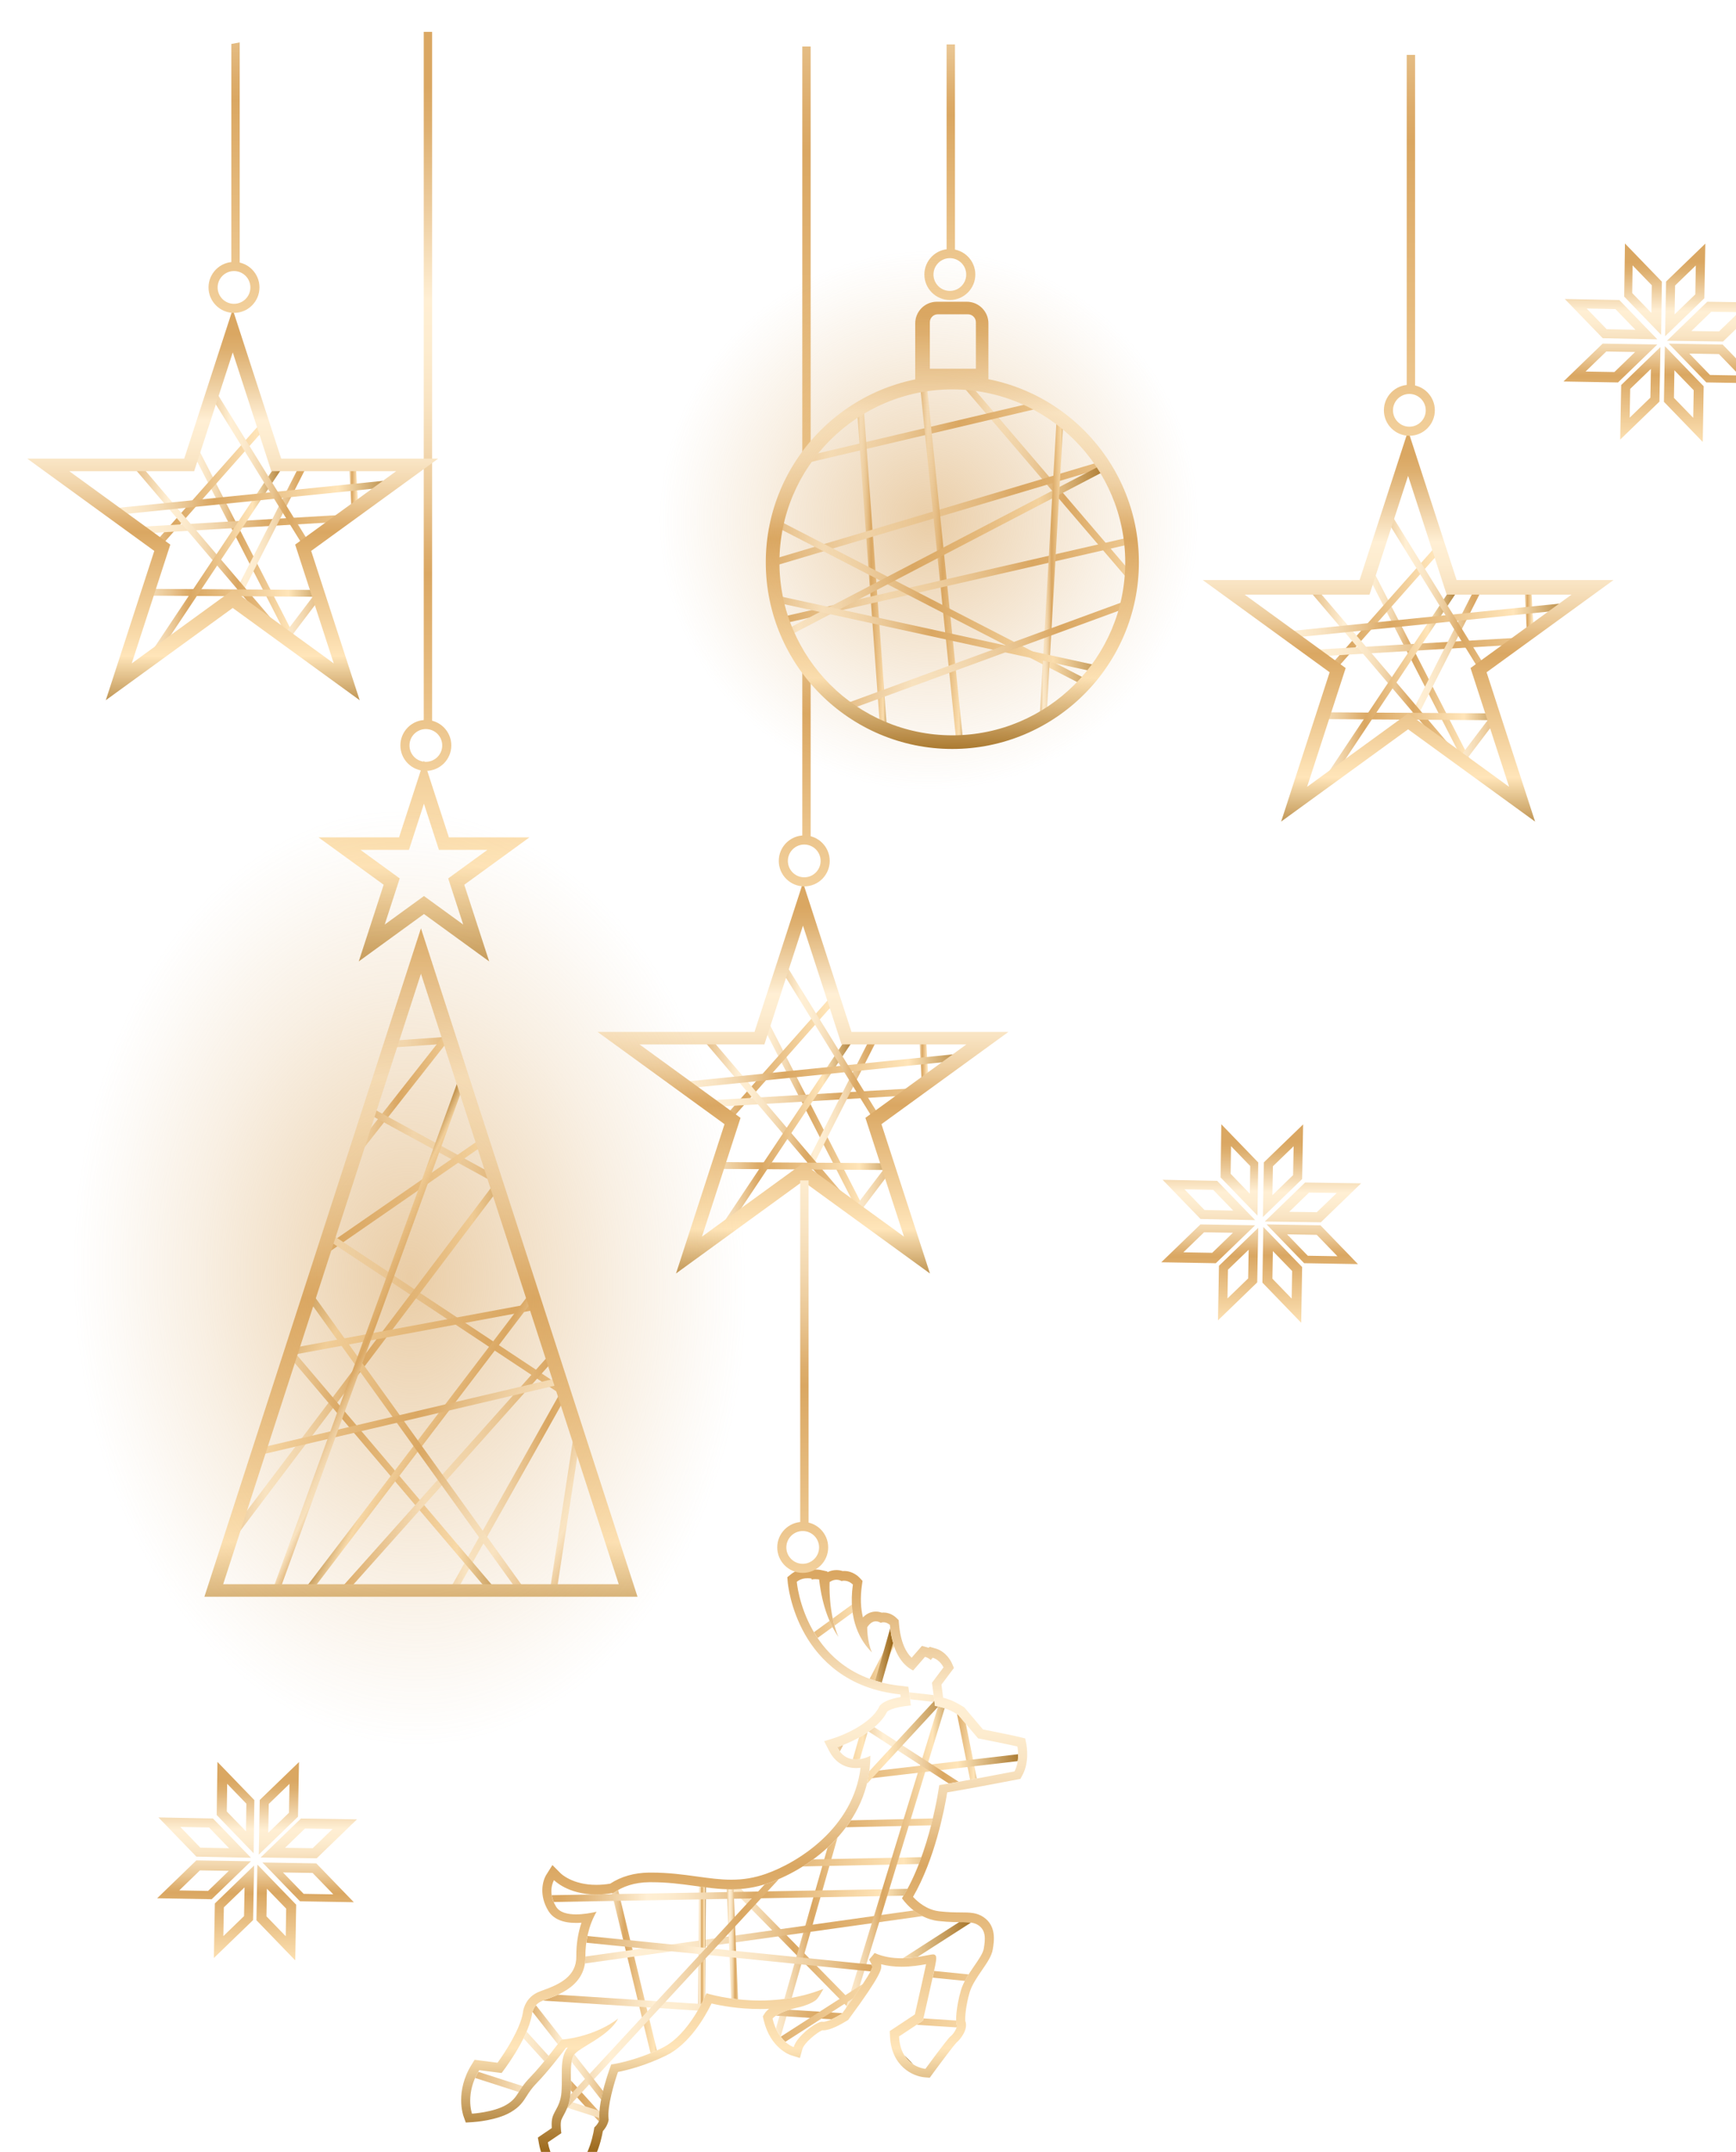 <?xml version="1.0" encoding="UTF-8"?>
<svg xmlns="http://www.w3.org/2000/svg" xmlns:xlink="http://www.w3.org/1999/xlink" viewBox="0 0 830.07 1028.6">
  <defs>
    <style>
      .cls-1, .cls-2, .cls-3, .cls-4, .cls-5, .cls-6, .cls-7, .cls-8, .cls-9, .cls-10, .cls-11, .cls-12, .cls-13, .cls-14, .cls-15, .cls-16, .cls-17, .cls-18, .cls-19, .cls-20, .cls-21, .cls-22, .cls-23, .cls-24, .cls-25, .cls-26, .cls-27, .cls-28, .cls-29, .cls-30, .cls-31, .cls-32, .cls-33, .cls-34, .cls-35, .cls-36, .cls-37, .cls-38, .cls-39, .cls-40, .cls-41, .cls-42, .cls-43, .cls-44, .cls-45, .cls-46, .cls-47, .cls-48, .cls-49, .cls-50, .cls-51, .cls-52, .cls-53, .cls-54, .cls-55, .cls-56, .cls-57, .cls-58, .cls-59, .cls-60, .cls-61, .cls-62, .cls-63, .cls-64, .cls-65, .cls-66, .cls-67, .cls-68, .cls-69, .cls-70, .cls-71, .cls-72, .cls-73, .cls-74, .cls-75, .cls-76, .cls-77, .cls-78, .cls-79, .cls-80, .cls-81, .cls-82, .cls-83, .cls-84 {
        fill: none;
      }

      .cls-2 {
        stroke: url(#Degradado_sin_nombre_3-80);
      }

      .cls-2, .cls-3, .cls-4, .cls-5, .cls-6, .cls-7, .cls-8, .cls-9, .cls-10, .cls-11, .cls-12, .cls-13, .cls-14, .cls-15, .cls-16, .cls-17, .cls-18, .cls-19, .cls-20, .cls-21, .cls-22, .cls-23, .cls-24, .cls-25, .cls-26, .cls-27, .cls-28, .cls-29, .cls-30, .cls-31, .cls-32, .cls-33, .cls-34, .cls-35, .cls-36, .cls-37, .cls-38, .cls-39, .cls-40, .cls-41, .cls-42, .cls-43, .cls-44, .cls-45, .cls-46, .cls-47, .cls-48, .cls-49, .cls-50, .cls-51, .cls-52, .cls-53, .cls-54, .cls-55, .cls-56, .cls-57, .cls-58, .cls-59, .cls-60, .cls-61, .cls-62, .cls-63, .cls-64, .cls-65, .cls-66, .cls-67, .cls-68, .cls-69, .cls-70, .cls-71, .cls-72, .cls-73, .cls-74, .cls-75, .cls-76, .cls-77, .cls-78, .cls-79, .cls-80, .cls-81, .cls-82, .cls-83, .cls-84 {
        stroke-miterlimit: 10;
        stroke-width: 3.26px;
      }

      .cls-3 {
        stroke: url(#Degradado_sin_nombre_3-81);
      }

      .cls-4 {
        stroke: url(#Degradado_sin_nombre_3-89);
      }

      .cls-5 {
        stroke: url(#Degradado_sin_nombre_3-88);
      }

      .cls-6 {
        stroke: url(#Degradado_sin_nombre_3-82);
      }

      .cls-7 {
        stroke: url(#Degradado_sin_nombre_3-52);
      }

      .cls-8 {
        stroke: url(#Degradado_sin_nombre_3-74);
      }

      .cls-9 {
        stroke: url(#Degradado_sin_nombre_3-99);
      }

      .cls-10 {
        stroke: url(#Degradado_sin_nombre_3-50);
      }

      .cls-11 {
        stroke: url(#Degradado_sin_nombre_3-53);
      }

      .cls-12 {
        stroke: url(#Degradado_sin_nombre_3-51);
      }

      .cls-13 {
        stroke: url(#Degradado_sin_nombre_3-98);
      }

      .cls-14 {
        stroke: url(#Degradado_sin_nombre_3-96);
      }

      .cls-15 {
        stroke: url(#Degradado_sin_nombre_3-97);
      }

      .cls-16 {
        stroke: url(#Degradado_sin_nombre_3-73);
      }

      .cls-17 {
        stroke: url(#Degradado_sin_nombre_3-95);
      }

      .cls-18 {
        stroke: url(#Degradado_sin_nombre_3-90);
      }

      .cls-19 {
        stroke: url(#Degradado_sin_nombre_3-93);
      }

      .cls-20 {
        stroke: url(#Degradado_sin_nombre_3-91);
      }

      .cls-21 {
        stroke: url(#Degradado_sin_nombre_3-66);
      }

      .cls-22 {
        stroke: url(#Degradado_sin_nombre_3-83);
      }

      .cls-23 {
        stroke: url(#Degradado_sin_nombre_3-65);
      }

      .cls-24 {
        stroke: url(#Degradado_sin_nombre_3-67);
      }

      .cls-25 {
        stroke: url(#Degradado_sin_nombre_3-69);
      }

      .cls-26 {
        stroke: url(#Degradado_sin_nombre_3-68);
      }

      .cls-27 {
        stroke: url(#Degradado_sin_nombre_3-92);
      }

      .cls-28 {
        stroke: url(#Degradado_sin_nombre_3-94);
      }

      .cls-29 {
        stroke: url(#Degradado_sin_nombre_3-45);
      }

      .cls-30 {
        stroke: url(#Degradado_sin_nombre_3-49);
      }

      .cls-31 {
        stroke: url(#Degradado_sin_nombre_3-46);
      }

      .cls-32 {
        stroke: url(#Degradado_sin_nombre_3-59);
      }

      .cls-33 {
        stroke: url(#Degradado_sin_nombre_3-48);
      }

      .cls-34 {
        stroke: url(#Degradado_sin_nombre_3-47);
      }

      .cls-35 {
        stroke: url(#Degradado_sin_nombre_3-61);
      }

      .cls-36 {
        stroke: url(#Degradado_sin_nombre_3-64);
      }

      .cls-37 {
        stroke: url(#Degradado_sin_nombre_3-63);
      }

      .cls-38 {
        stroke: url(#Degradado_sin_nombre_3-60);
      }

      .cls-39 {
        stroke: url(#Degradado_sin_nombre_3-78);
      }

      .cls-40 {
        stroke: url(#Degradado_sin_nombre_3-77);
      }

      .cls-41 {
        stroke: url(#Degradado_sin_nombre_3-62);
      }

      .cls-42 {
        stroke: url(#Degradado_sin_nombre_3-79);
      }

      .cls-43 {
        stroke: url(#Degradado_sin_nombre_3-54);
      }

      .cls-44 {
        stroke: url(#Degradado_sin_nombre_3-55);
      }

      .cls-45 {
        stroke: url(#Degradado_sin_nombre_3-75);
      }

      .cls-46 {
        stroke: url(#Degradado_sin_nombre_3-76);
      }

      .cls-47 {
        stroke: url(#Degradado_sin_nombre_3-10);
      }

      .cls-48 {
        stroke: url(#Degradado_sin_nombre_3-13);
      }

      .cls-49 {
        stroke: url(#Degradado_sin_nombre_3-12);
      }

      .cls-50 {
        stroke: url(#Degradado_sin_nombre_3-15);
      }

      .cls-51 {
        stroke: url(#Degradado_sin_nombre_3-16);
      }

      .cls-52 {
        stroke: url(#Degradado_sin_nombre_3-14);
      }

      .cls-53 {
        stroke: url(#Degradado_sin_nombre_3-11);
      }

      .cls-85 {
        clip-path: url(#clippath);
      }

      .cls-86 {
        clip-path: url(#clippath-1);
      }

      .cls-87 {
        clip-path: url(#clippath-3);
      }

      .cls-88 {
        clip-path: url(#clippath-2);
      }

      .cls-89 {
        clip-path: url(#clippath-7);
      }

      .cls-90 {
        clip-path: url(#clippath-5);
      }

      .cls-91 {
        filter: url(#drop-shadow-9);
      }

      .cls-92 {
        filter: url(#drop-shadow-5);
      }

      .cls-93 {
        filter: url(#drop-shadow-7);
      }

      .cls-94 {
        filter: url(#drop-shadow-4);
      }

      .cls-95 {
        filter: url(#drop-shadow-6);
      }

      .cls-96 {
        filter: url(#drop-shadow-8);
      }

      .cls-97 {
        filter: url(#drop-shadow-2);
      }

      .cls-98 {
        filter: url(#drop-shadow-3);
      }

      .cls-99 {
        filter: url(#drop-shadow-1);
      }

      .cls-54 {
        stroke: url(#Degradado_sin_nombre_3-121);
      }

      .cls-55 {
        stroke: url(#Degradado_sin_nombre_3-122);
      }

      .cls-56 {
        stroke: url(#Degradado_sin_nombre_3-124);
      }

      .cls-57 {
        stroke: url(#Degradado_sin_nombre_3-123);
      }

      .cls-58 {
        stroke: url(#Degradado_sin_nombre_3-105);
      }

      .cls-59 {
        stroke: url(#Degradado_sin_nombre_3-108);
      }

      .cls-60 {
        stroke: url(#Degradado_sin_nombre_3-107);
      }

      .cls-61 {
        stroke: url(#Degradado_sin_nombre_3-120);
      }

      .cls-62 {
        stroke: url(#Degradado_sin_nombre_3-109);
      }

      .cls-63 {
        stroke: url(#Degradado_sin_nombre_3-100);
      }

      .cls-64 {
        stroke: url(#Degradado_sin_nombre_3-102);
      }

      .cls-65 {
        stroke: url(#Degradado_sin_nombre_3-103);
      }

      .cls-66 {
        stroke: url(#Degradado_sin_nombre_3-101);
      }

      .cls-67 {
        stroke: url(#Degradado_sin_nombre_3-104);
      }

      .cls-68 {
        stroke: url(#Degradado_sin_nombre_3-110);
      }

      .cls-69 {
        stroke: url(#Degradado_sin_nombre_3-115);
      }

      .cls-70 {
        stroke: url(#Degradado_sin_nombre_3-116);
      }

      .cls-71 {
        stroke: url(#Degradado_sin_nombre_3-119);
      }

      .cls-72 {
        stroke: url(#Degradado_sin_nombre_3-114);
      }

      .cls-73 {
        stroke: url(#Degradado_sin_nombre_3-117);
      }

      .cls-74 {
        stroke: url(#Degradado_sin_nombre_3-118);
      }

      .cls-75 {
        stroke: url(#Degradado_sin_nombre_3-106);
      }

      .cls-100 {
        fill: url(#Degradado_sin_nombre_3-128);
      }

      .cls-101 {
        fill: url(#Degradado_sin_nombre_3-113);
      }

      .cls-102 {
        fill: url(#Degradado_sin_nombre_3-112);
      }

      .cls-103 {
        fill: url(#Degradado_sin_nombre_3-111);
      }

      .cls-104 {
        fill: url(#Degradado_sin_nombre_3-127);
      }

      .cls-105 {
        fill: url(#Degradado_sin_nombre_3-125);
      }

      .cls-106 {
        fill: url(#Degradado_sin_nombre_3-126);
      }

      .cls-107 {
        fill: url(#Degradado_sin_nombre_245);
        opacity: .57;
      }

      .cls-107, .cls-108 {
        mix-blend-mode: overlay;
      }

      .cls-109 {
        isolation: isolate;
      }

      .cls-76 {
        stroke: url(#Degradado_sin_nombre_3-2);
      }

      .cls-77 {
        stroke: url(#Degradado_sin_nombre_3-7);
      }

      .cls-78 {
        stroke: url(#Degradado_sin_nombre_3-8);
      }

      .cls-79 {
        stroke: url(#Degradado_sin_nombre_3-9);
      }

      .cls-80 {
        stroke: url(#Degradado_sin_nombre_3-4);
      }

      .cls-81 {
        stroke: url(#Degradado_sin_nombre_3-3);
      }

      .cls-82 {
        stroke: url(#Degradado_sin_nombre_3-6);
      }

      .cls-83 {
        stroke: url(#Degradado_sin_nombre_3-5);
      }

      .cls-110 {
        fill: url(#Degradado_sin_nombre_3-44);
      }

      .cls-111 {
        fill: url(#Degradado_sin_nombre_3-29);
      }

      .cls-112 {
        fill: url(#Degradado_sin_nombre_3-28);
      }

      .cls-113 {
        fill: url(#Degradado_sin_nombre_3-27);
      }

      .cls-114 {
        fill: url(#Degradado_sin_nombre_3-24);
      }

      .cls-115 {
        fill: url(#Degradado_sin_nombre_3-26);
      }

      .cls-116 {
        fill: url(#Degradado_sin_nombre_3-25);
      }

      .cls-117 {
        fill: url(#Degradado_sin_nombre_3-42);
      }

      .cls-118 {
        fill: url(#Degradado_sin_nombre_3-41);
      }

      .cls-119 {
        fill: url(#Degradado_sin_nombre_3-40);
      }

      .cls-120 {
        fill: url(#Degradado_sin_nombre_3-43);
      }

      .cls-121 {
        fill: url(#Degradado_sin_nombre_3-56);
      }

      .cls-122 {
        fill: url(#Degradado_sin_nombre_3-57);
      }

      .cls-123 {
        fill: url(#Degradado_sin_nombre_3-58);
      }

      .cls-124 {
        fill: url(#Degradado_sin_nombre_3-31);
      }

      .cls-125 {
        fill: url(#Degradado_sin_nombre_3-32);
      }

      .cls-126 {
        fill: url(#Degradado_sin_nombre_3-33);
      }

      .cls-127 {
        fill: url(#Degradado_sin_nombre_3-30);
      }

      .cls-128 {
        fill: url(#Degradado_sin_nombre_3-23);
      }

      .cls-129 {
        fill: url(#Degradado_sin_nombre_3-21);
      }

      .cls-130 {
        fill: url(#Degradado_sin_nombre_3-22);
      }

      .cls-131 {
        fill: url(#Degradado_sin_nombre_3-20);
      }

      .cls-132 {
        fill: url(#Degradado_sin_nombre_3-37);
      }

      .cls-133 {
        fill: url(#Degradado_sin_nombre_3-36);
      }

      .cls-134 {
        fill: url(#Degradado_sin_nombre_3-34);
      }

      .cls-135 {
        fill: url(#Degradado_sin_nombre_3-39);
      }

      .cls-136 {
        fill: url(#Degradado_sin_nombre_3-35);
      }

      .cls-137 {
        fill: url(#Degradado_sin_nombre_3-38);
      }

      .cls-138 {
        fill: url(#Degradado_sin_nombre_3-87);
      }

      .cls-139 {
        fill: url(#Degradado_sin_nombre_3-84);
      }

      .cls-140 {
        fill: url(#Degradado_sin_nombre_3-85);
      }

      .cls-141 {
        fill: url(#Degradado_sin_nombre_3-86);
      }

      .cls-142 {
        fill: url(#Degradado_sin_nombre_3-70);
      }

      .cls-143 {
        fill: url(#Degradado_sin_nombre_3-72);
      }

      .cls-144 {
        fill: url(#Degradado_sin_nombre_3-71);
      }

      .cls-145 {
        fill: url(#Degradado_sin_nombre_3-19);
      }

      .cls-146 {
        fill: url(#Degradado_sin_nombre_3-18);
      }

      .cls-147 {
        fill: url(#Degradado_sin_nombre_3-17);
      }

      .cls-108 {
        fill: url(#Degradado_sin_nombre_245-2);
        opacity: .56;
      }

      .cls-84 {
        stroke: url(#Degradado_sin_nombre_3);
      }
    </style>
    <filter id="drop-shadow-1" filterUnits="userSpaceOnUse">
      <feOffset dx="13.05" dy="15.23"/>
      <feGaussianBlur result="blur" stdDeviation="8.7"/>
      <feFlood flood-color="#000" flood-opacity=".5"/>
      <feComposite in2="blur" operator="in"/>
      <feComposite in="SourceGraphic"/>
    </filter>
    <linearGradient id="Degradado_sin_nombre_3" data-name="Degradado sin nombre 3" x1="86.92" y1="590.84" x2="289.53" y2="590.84" gradientUnits="userSpaceOnUse">
      <stop offset=".02" stop-color="#daa762"/>
      <stop offset=".06" stop-color="#deb070"/>
      <stop offset=".13" stop-color="#ebc998"/>
      <stop offset=".23" stop-color="#ffefd4"/>
      <stop offset=".28" stop-color="#fdeccf"/>
      <stop offset=".33" stop-color="#f9e4c3"/>
      <stop offset=".38" stop-color="#f2d7ae"/>
      <stop offset=".43" stop-color="#e9c591"/>
      <stop offset=".48" stop-color="#ddad6c"/>
      <stop offset=".5" stop-color="#daa762"/>
      <stop offset=".8" stop-color="#ffe5b9"/>
      <stop offset="1" stop-color="#8b5300"/>
    </linearGradient>
    <clipPath id="clippath">
      <polygon class="cls-84" points="89.16 745.5 188.23 439.84 287.29 745.5 89.16 745.5"/>
    </clipPath>
    <linearGradient id="Degradado_sin_nombre_3-2" data-name="Degradado sin nombre 3" x1="123.21" y1="481.28" x2="297.7" y2="481.28" xlink:href="#Degradado_sin_nombre_3"/>
    <linearGradient id="Degradado_sin_nombre_3-3" data-name="Degradado sin nombre 3" x1="123.82" y1="509.73" x2="231.3" y2="509.73" xlink:href="#Degradado_sin_nombre_3"/>
    <linearGradient id="Degradado_sin_nombre_3-4" data-name="Degradado sin nombre 3" x1="143.88" y1="553.29" x2="321.48" y2="553.29" xlink:href="#Degradado_sin_nombre_3"/>
    <linearGradient id="Degradado_sin_nombre_3-5" data-name="Degradado sin nombre 3" x1="42.38" y1="577.3" x2="257.61" y2="577.3" xlink:href="#Degradado_sin_nombre_3"/>
    <linearGradient id="Degradado_sin_nombre_3-6" data-name="Degradado sin nombre 3" x1="90.41" y1="626.2" x2="350.05" y2="626.2" xlink:href="#Degradado_sin_nombre_3"/>
    <linearGradient id="Degradado_sin_nombre_3-7" data-name="Degradado sin nombre 3" x1="74.01" y1="635.98" x2="247.32" y2="635.98" xlink:href="#Degradado_sin_nombre_3"/>
    <linearGradient id="Degradado_sin_nombre_3-8" data-name="Degradado sin nombre 3" x1="175.69" y1="663.99" x2="322.57" y2="663.99" xlink:href="#Degradado_sin_nombre_3"/>
    <linearGradient id="Degradado_sin_nombre_3-9" data-name="Degradado sin nombre 3" x1="59.84" y1="660.87" x2="241.93" y2="660.87" xlink:href="#Degradado_sin_nombre_3"/>
    <linearGradient id="Degradado_sin_nombre_3-10" data-name="Degradado sin nombre 3" x1="138.55" y1="633.31" x2="363.26" y2="633.31" xlink:href="#Degradado_sin_nombre_3"/>
    <linearGradient id="Degradado_sin_nombre_3-11" data-name="Degradado sin nombre 3" x1="341.74" y1="665.19" x2="123.62" y2="556.98" xlink:href="#Degradado_sin_nombre_3"/>
    <linearGradient id="Degradado_sin_nombre_3-12" data-name="Degradado sin nombre 3" x1="264.76" y1="636.32" x2="195.27" y2="601.85" xlink:href="#Degradado_sin_nombre_3"/>
    <linearGradient id="Degradado_sin_nombre_3-13" data-name="Degradado sin nombre 3" x1="309.5" y1="656.44" x2="226.99" y2="615.51" xlink:href="#Degradado_sin_nombre_3"/>
    <linearGradient id="Degradado_sin_nombre_3-14" data-name="Degradado sin nombre 3" x1="277.28" y1="721.5" x2="97.4" y2="632.26" xlink:href="#Degradado_sin_nombre_3"/>
    <linearGradient id="Degradado_sin_nombre_3-15" data-name="Degradado sin nombre 3" x1="281.3" y1="707.93" x2="91.59" y2="613.82" xlink:href="#Degradado_sin_nombre_3"/>
    <linearGradient id="Degradado_sin_nombre_3-16" data-name="Degradado sin nombre 3" x1="178.25" y1="636.26" x2="144.85" y2="619.69" xlink:href="#Degradado_sin_nombre_3"/>
    <linearGradient id="Degradado_sin_nombre_3-17" data-name="Degradado sin nombre 3" x1="188.23" y1="409.71" x2="188.23" y2="800.07" xlink:href="#Degradado_sin_nombre_3"/>
    <linearGradient id="Degradado_sin_nombre_3-18" data-name="Degradado sin nombre 3" x1="189.68" y1="40.49" x2="189.68" y2="488.65" xlink:href="#Degradado_sin_nombre_3"/>
    <linearGradient id="Degradado_sin_nombre_3-19" data-name="Degradado sin nombre 3" x1="190.57" y1="40.29" x2="190.57" y2="488.45" xlink:href="#Degradado_sin_nombre_3"/>
    <linearGradient id="Degradado_sin_nombre_3-20" data-name="Degradado sin nombre 3" x1="191.57" y1="16.47" x2="191.57" y2="501.23" xlink:href="#Degradado_sin_nombre_3"/>
    <filter id="drop-shadow-2" filterUnits="userSpaceOnUse">
      <feOffset dx="13.05" dy="15.23"/>
      <feGaussianBlur result="blur-2" stdDeviation="8.7"/>
      <feFlood flood-color="#000" flood-opacity=".5"/>
      <feComposite in2="blur-2" operator="in"/>
      <feComposite in="SourceGraphic"/>
    </filter>
    <linearGradient id="Degradado_sin_nombre_3-21" data-name="Degradado sin nombre 3" x1="120.29" y1="833.34" x2="120.29" y2="946.47" xlink:href="#Degradado_sin_nombre_3"/>
    <linearGradient id="Degradado_sin_nombre_3-22" data-name="Degradado sin nombre 3" x1="134.61" y1="832.08" x2="134.61" y2="948.24" xlink:href="#Degradado_sin_nombre_3"/>
    <linearGradient id="Degradado_sin_nombre_3-23" data-name="Degradado sin nombre 3" x1="134.28" y1="833.79" x2="134.28" y2="945.77" xlink:href="#Degradado_sin_nombre_3"/>
    <linearGradient id="Degradado_sin_nombre_3-24" data-name="Degradado sin nombre 3" x1="119.07" y1="831.83" x2="119.07" y2="947.57" xlink:href="#Degradado_sin_nombre_3"/>
    <linearGradient id="Degradado_sin_nombre_3-25" data-name="Degradado sin nombre 3" x1="98.82" y1="833.34" x2="98.82" y2="946.47" xlink:href="#Degradado_sin_nombre_3"/>
    <linearGradient id="Degradado_sin_nombre_3-26" data-name="Degradado sin nombre 3" x1="84.51" y1="832.87" x2="84.51" y2="946.01" xlink:href="#Degradado_sin_nombre_3"/>
    <linearGradient id="Degradado_sin_nombre_3-27" data-name="Degradado sin nombre 3" x1="84.84" y1="833.34" x2="84.84" y2="946.47" xlink:href="#Degradado_sin_nombre_3"/>
    <linearGradient id="Degradado_sin_nombre_3-28" data-name="Degradado sin nombre 3" x1="99.57" y1="833.75" x2="99.57" y2="943.88" xlink:href="#Degradado_sin_nombre_3"/>
    <filter id="drop-shadow-3" filterUnits="userSpaceOnUse">
      <feOffset dx="13.05" dy="15.23"/>
      <feGaussianBlur result="blur-3" stdDeviation="8.7"/>
      <feFlood flood-color="#000" flood-opacity=".5"/>
      <feComposite in2="blur-3" operator="in"/>
      <feComposite in="SourceGraphic"/>
    </filter>
    <linearGradient id="Degradado_sin_nombre_3-29" data-name="Degradado sin nombre 3" x1="600.42" y1="528.55" x2="600.42" y2="641.69" xlink:href="#Degradado_sin_nombre_3"/>
    <linearGradient id="Degradado_sin_nombre_3-30" data-name="Degradado sin nombre 3" x1="614.73" y1="528.08" x2="614.73" y2="644.24" xlink:href="#Degradado_sin_nombre_3"/>
    <linearGradient id="Degradado_sin_nombre_3-31" data-name="Degradado sin nombre 3" x1="614.41" y1="528.79" x2="614.41" y2="640.77" xlink:href="#Degradado_sin_nombre_3"/>
    <linearGradient id="Degradado_sin_nombre_3-32" data-name="Degradado sin nombre 3" x1="600.07" y1="527.04" x2="600.07" y2="642.78" xlink:href="#Degradado_sin_nombre_3"/>
    <linearGradient id="Degradado_sin_nombre_3-33" data-name="Degradado sin nombre 3" x1="578.95" y1="528.55" x2="578.95" y2="641.69" xlink:href="#Degradado_sin_nombre_3"/>
    <linearGradient id="Degradado_sin_nombre_3-34" data-name="Degradado sin nombre 3" x1="564.64" y1="528.87" x2="564.64" y2="642" xlink:href="#Degradado_sin_nombre_3"/>
    <linearGradient id="Degradado_sin_nombre_3-35" data-name="Degradado sin nombre 3" x1="564.97" y1="528.55" x2="564.97" y2="641.69" xlink:href="#Degradado_sin_nombre_3"/>
    <linearGradient id="Degradado_sin_nombre_3-36" data-name="Degradado sin nombre 3" x1="579.57" y1="528.96" x2="579.57" y2="639.1" xlink:href="#Degradado_sin_nombre_3"/>
    <filter id="drop-shadow-4" filterUnits="userSpaceOnUse">
      <feOffset dx="13.05" dy="15.23"/>
      <feGaussianBlur result="blur-4" stdDeviation="8.7"/>
      <feFlood flood-color="#000" flood-opacity=".5"/>
      <feComposite in2="blur-4" operator="in"/>
      <feComposite in="SourceGraphic"/>
    </filter>
    <linearGradient id="Degradado_sin_nombre_3-37" data-name="Degradado sin nombre 3" x1="792.73" y1="107.56" x2="792.73" y2="220.69" xlink:href="#Degradado_sin_nombre_3"/>
    <linearGradient id="Degradado_sin_nombre_3-38" data-name="Degradado sin nombre 3" x1="807.05" y1="107.08" x2="807.05" y2="223.24" xlink:href="#Degradado_sin_nombre_3"/>
    <linearGradient id="Degradado_sin_nombre_3-39" data-name="Degradado sin nombre 3" x1="806.72" y1="107.79" x2="806.72" y2="219.77" xlink:href="#Degradado_sin_nombre_3"/>
    <linearGradient id="Degradado_sin_nombre_3-40" data-name="Degradado sin nombre 3" x1="792.07" y1="106.05" x2="792.07" y2="221.78" xlink:href="#Degradado_sin_nombre_3"/>
    <linearGradient id="Degradado_sin_nombre_3-41" data-name="Degradado sin nombre 3" x1="771.26" y1="107.56" x2="771.26" y2="220.69" xlink:href="#Degradado_sin_nombre_3"/>
    <linearGradient id="Degradado_sin_nombre_3-42" data-name="Degradado sin nombre 3" x1="756.95" y1="107.87" x2="756.95" y2="221.01" xlink:href="#Degradado_sin_nombre_3"/>
    <linearGradient id="Degradado_sin_nombre_3-43" data-name="Degradado sin nombre 3" x1="757.28" y1="107.56" x2="757.28" y2="220.69" xlink:href="#Degradado_sin_nombre_3"/>
    <linearGradient id="Degradado_sin_nombre_3-44" data-name="Degradado sin nombre 3" x1="772.57" y1="107.96" x2="772.57" y2="218.1" xlink:href="#Degradado_sin_nombre_3"/>
    <filter id="drop-shadow-5" filterUnits="userSpaceOnUse">
      <feOffset dx="13.05" dy="15.23"/>
      <feGaussianBlur result="blur-5" stdDeviation="8.7"/>
      <feFlood flood-color="#000" flood-opacity=".5"/>
      <feComposite in2="blur-5" operator="in"/>
      <feComposite in="SourceGraphic"/>
    </filter>
    <clipPath id="clippath-1">
      <polygon class="cls-1" points="98.22 142.93 119.04 207 186.4 207 131.9 246.59 152.72 310.66 98.22 271.07 43.72 310.66 64.54 246.59 10.04 207 77.41 207 98.22 142.93"/>
    </clipPath>
    <linearGradient id="Degradado_sin_nombre_3-45" data-name="Degradado sin nombre 3" x1="59" y1="239.5" x2="142.12" y2="239.5" xlink:href="#Degradado_sin_nombre_3"/>
    <linearGradient id="Degradado_sin_nombre_3-46" data-name="Degradado sin nombre 3" x1="3.09" y1="236.49" x2="136.88" y2="236.49" xlink:href="#Degradado_sin_nombre_3"/>
    <linearGradient id="Degradado_sin_nombre_3-47" data-name="Degradado sin nombre 3" x1="-1.8" y1="234.48" x2="236.01" y2="234.48" xlink:href="#Degradado_sin_nombre_3"/>
    <linearGradient id="Degradado_sin_nombre_3-48" data-name="Degradado sin nombre 3" x1="81.06" y1="210.92" x2="179.22" y2="210.92" xlink:href="#Degradado_sin_nombre_3"/>
    <linearGradient id="Degradado_sin_nombre_3-49" data-name="Degradado sin nombre 3" x1="39.16" y1="264.06" x2="161.96" y2="264.06" xlink:href="#Degradado_sin_nombre_3"/>
    <linearGradient id="Degradado_sin_nombre_3-50" data-name="Degradado sin nombre 3" x1="2.56" y1="268" x2="155.58" y2="268" xlink:href="#Degradado_sin_nombre_3"/>
    <linearGradient id="Degradado_sin_nombre_3-51" data-name="Degradado sin nombre 3" x1="27.01" y1="272.08" x2="127.99" y2="272.08" xlink:href="#Degradado_sin_nombre_3"/>
    <linearGradient id="Degradado_sin_nombre_3-52" data-name="Degradado sin nombre 3" x1="151.07" y1="201.4" x2="159.34" y2="201.4" xlink:href="#Degradado_sin_nombre_3"/>
    <linearGradient id="Degradado_sin_nombre_3-53" data-name="Degradado sin nombre 3" x1="-8.89" y1="224.46" x2="187.96" y2="224.46" xlink:href="#Degradado_sin_nombre_3"/>
    <linearGradient id="Degradado_sin_nombre_3-54" data-name="Degradado sin nombre 3" x1="74.11" y1="229.97" x2="174.14" y2="229.97" xlink:href="#Degradado_sin_nombre_3"/>
    <linearGradient id="Degradado_sin_nombre_3-55" data-name="Degradado sin nombre 3" x1="94.25" y1="262.56" x2="194.11" y2="262.56" xlink:href="#Degradado_sin_nombre_3"/>
    <linearGradient id="Degradado_sin_nombre_3-56" data-name="Degradado sin nombre 3" x1="98.22" y1="140.51" x2="98.22" y2="337.76" xlink:href="#Degradado_sin_nombre_3"/>
    <linearGradient id="Degradado_sin_nombre_3-57" data-name="Degradado sin nombre 3" x1="98.84" y1="-178.63" x2="98.84" y2="269.53" xlink:href="#Degradado_sin_nombre_3"/>
    <linearGradient id="Degradado_sin_nombre_3-58" data-name="Degradado sin nombre 3" x1="99.57" y1="-233.9" x2="99.57" y2="299.21" xlink:href="#Degradado_sin_nombre_3"/>
    <filter id="drop-shadow-6" filterUnits="userSpaceOnUse">
      <feOffset dx="13.05" dy="15.23"/>
      <feGaussianBlur result="blur-6" stdDeviation="8.7"/>
      <feFlood flood-color="#000" flood-opacity=".5"/>
      <feComposite in2="blur-6" operator="in"/>
      <feComposite in="SourceGraphic"/>
    </filter>
    <clipPath id="clippath-2">
      <polygon class="cls-1" points="660.23 201.93 681.04 266 748.4 266 693.91 305.59 714.72 369.66 660.23 330.07 605.73 369.66 626.54 305.59 572.05 266 639.41 266 660.23 201.93"/>
    </clipPath>
    <linearGradient id="Degradado_sin_nombre_3-59" data-name="Degradado sin nombre 3" x1="621.01" y1="298.23" x2="704.12" y2="298.23" xlink:href="#Degradado_sin_nombre_3"/>
    <linearGradient id="Degradado_sin_nombre_3-60" data-name="Degradado sin nombre 3" x1="565.09" y1="295.23" x2="698.88" y2="295.23" xlink:href="#Degradado_sin_nombre_3"/>
    <linearGradient id="Degradado_sin_nombre_3-61" data-name="Degradado sin nombre 3" x1="560.2" y1="293.22" x2="798.02" y2="293.22" xlink:href="#Degradado_sin_nombre_3"/>
    <linearGradient id="Degradado_sin_nombre_3-62" data-name="Degradado sin nombre 3" x1="643.06" y1="269.66" x2="741.22" y2="269.66" xlink:href="#Degradado_sin_nombre_3"/>
    <linearGradient id="Degradado_sin_nombre_3-63" data-name="Degradado sin nombre 3" x1="601.16" y1="322.8" x2="723.97" y2="322.8" xlink:href="#Degradado_sin_nombre_3"/>
    <linearGradient id="Degradado_sin_nombre_3-64" data-name="Degradado sin nombre 3" x1="564.56" y1="327" x2="717.58" y2="327" xlink:href="#Degradado_sin_nombre_3"/>
    <linearGradient id="Degradado_sin_nombre_3-65" data-name="Degradado sin nombre 3" x1="589.02" y1="330.82" x2="689.99" y2="330.82" xlink:href="#Degradado_sin_nombre_3"/>
    <linearGradient id="Degradado_sin_nombre_3-66" data-name="Degradado sin nombre 3" x1="713.07" y1="260.13" x2="721.35" y2="260.13" xlink:href="#Degradado_sin_nombre_3"/>
    <linearGradient id="Degradado_sin_nombre_3-67" data-name="Degradado sin nombre 3" x1="553.11" y1="283.19" x2="749.96" y2="283.19" xlink:href="#Degradado_sin_nombre_3"/>
    <linearGradient id="Degradado_sin_nombre_3-68" data-name="Degradado sin nombre 3" x1="636.11" y1="288.71" x2="736.14" y2="288.71" xlink:href="#Degradado_sin_nombre_3"/>
    <linearGradient id="Degradado_sin_nombre_3-69" data-name="Degradado sin nombre 3" x1="656.25" y1="321.3" x2="756.11" y2="321.3" xlink:href="#Degradado_sin_nombre_3"/>
    <linearGradient id="Degradado_sin_nombre_3-70" data-name="Degradado sin nombre 3" x1="660.23" y1="198.51" x2="660.23" y2="395.76" xlink:href="#Degradado_sin_nombre_3"/>
    <linearGradient id="Degradado_sin_nombre_3-71" data-name="Degradado sin nombre 3" x1="660.84" y1="-119.89" x2="660.84" y2="328.27" xlink:href="#Degradado_sin_nombre_3"/>
    <linearGradient id="Degradado_sin_nombre_3-72" data-name="Degradado sin nombre 3" x1="661.57" y1="-346.45" x2="661.57" y2="451.06" xlink:href="#Degradado_sin_nombre_3"/>
    <filter id="drop-shadow-7" filterUnits="userSpaceOnUse">
      <feOffset dx="13.05" dy="15.23"/>
      <feGaussianBlur result="blur-7" stdDeviation="8.7"/>
      <feFlood flood-color="#000" flood-opacity=".5"/>
      <feComposite in2="blur-7" operator="in"/>
      <feComposite in="SourceGraphic"/>
    </filter>
    <clipPath id="clippath-3">
      <polygon class="cls-1" points="370.88 416.93 391.7 481 459.06 481 404.57 520.59 425.38 584.66 370.88 545.07 316.39 584.66 337.2 520.59 282.71 481 350.07 481 370.88 416.93"/>
    </clipPath>
    <linearGradient id="Degradado_sin_nombre_3-73" data-name="Degradado sin nombre 3" x1="331.67" y1="513.61" x2="414.78" y2="513.61" xlink:href="#Degradado_sin_nombre_3"/>
    <linearGradient id="Degradado_sin_nombre_3-74" data-name="Degradado sin nombre 3" x1="275.75" y1="510.6" x2="409.54" y2="510.6" xlink:href="#Degradado_sin_nombre_3"/>
    <linearGradient id="Degradado_sin_nombre_3-75" data-name="Degradado sin nombre 3" x1="270.86" y1="508.6" x2="508.68" y2="508.6" xlink:href="#Degradado_sin_nombre_3"/>
    <linearGradient id="Degradado_sin_nombre_3-76" data-name="Degradado sin nombre 3" x1="353.72" y1="485.03" x2="451.88" y2="485.03" xlink:href="#Degradado_sin_nombre_3"/>
    <linearGradient id="Degradado_sin_nombre_3-77" data-name="Degradado sin nombre 3" x1="311.82" y1="538.17" x2="434.63" y2="538.17" xlink:href="#Degradado_sin_nombre_3"/>
    <linearGradient id="Degradado_sin_nombre_3-78" data-name="Degradado sin nombre 3" x1="274.56" y1="542" x2="428.58" y2="542" xlink:href="#Degradado_sin_nombre_3"/>
    <linearGradient id="Degradado_sin_nombre_3-79" data-name="Degradado sin nombre 3" x1="299.68" y1="546.19" x2="400.65" y2="546.19" xlink:href="#Degradado_sin_nombre_3"/>
    <linearGradient id="Degradado_sin_nombre_3-80" data-name="Degradado sin nombre 3" x1="423.73" y1="475.51" x2="432" y2="475.51" xlink:href="#Degradado_sin_nombre_3"/>
    <linearGradient id="Degradado_sin_nombre_3-81" data-name="Degradado sin nombre 3" x1="263.77" y1="498.57" x2="460.62" y2="498.57" xlink:href="#Degradado_sin_nombre_3"/>
    <linearGradient id="Degradado_sin_nombre_3-82" data-name="Degradado sin nombre 3" x1="346.77" y1="504.08" x2="446.8" y2="504.08" xlink:href="#Degradado_sin_nombre_3"/>
    <linearGradient id="Degradado_sin_nombre_3-83" data-name="Degradado sin nombre 3" x1="366.91" y1="536.67" x2="466.77" y2="536.67" xlink:href="#Degradado_sin_nombre_3"/>
    <linearGradient id="Degradado_sin_nombre_3-84" data-name="Degradado sin nombre 3" x1="370.89" y1="414.51" x2="370.89" y2="611.76" xlink:href="#Degradado_sin_nombre_3"/>
    <linearGradient id="Degradado_sin_nombre_3-85" data-name="Degradado sin nombre 3" x1="371.5" y1="95.48" x2="371.5" y2="543.65" xlink:href="#Degradado_sin_nombre_3"/>
    <linearGradient id="Degradado_sin_nombre_3-86" data-name="Degradado sin nombre 3" x1="372.57" y1="124.04" x2="372.57" y2="527.78" xlink:href="#Degradado_sin_nombre_3"/>
    <linearGradient id="Degradado_sin_nombre_3-87" data-name="Degradado sin nombre 3" x1="372.57" y1="-428.64" x2="372.57" y2="543.32" xlink:href="#Degradado_sin_nombre_3"/>
    <filter id="drop-shadow-8" filterUnits="userSpaceOnUse">
      <feOffset dx="13.05" dy="15.23"/>
      <feGaussianBlur result="blur-8" stdDeviation="8.7"/>
      <feFlood flood-color="#000" flood-opacity=".5"/>
      <feComposite in2="blur-8" operator="in"/>
      <feComposite in="SourceGraphic"/>
    </filter>
    <clipPath id="clippath-5">
      <path class="cls-1" d="M472.04,831.43c2.75-5.06,1.4-11.89,1.4-11.89-3.14-.79-18.81-3.89-18.81-3.89l-9.42-11.15c-1.49-.87-4.79-3.33-11.18-4.37l-1.45-11.06,5.51-7.34s-1.58-3.61-5.17-4.61l-.92,1.06c-.74-.62-1.64-1.19-2.74-1.5l-5.67,6.52c-3.83-1.85-9.92-7.08-11.13-21.78,0,0-2-1.95-4.4-.99-1.26-.79-3.96-1.76-6.44,2.13,0,0-.13,6.63,2.27,12.05-5.35-5.32-11.53-15.36-9.12-32.47,0,0-2.3-2.46-5.42-1.69-1.38-.68-3.44-1.09-5.72,.52,0,0-.78,14.45,4.22,26.22-3.72-5.33-7.67-13.91-9.23-27.45,0,0-1.63-.36-3.6,.01-.02-.16-.05-.29-.06-.45,0,0-3.96-.91-6.99,1.53,0,0,3.71,45.41,50.53,49.82,.92,.14,1.86,.27,2.82,.37l1.22,8.92c-9.28,.83-11.37,2.98-11.37,2.98-5.57,11.17-23.89,16.97-23.89,16.97,5.2,10.14,15.89,4.09,15.89,4.09-.15,33.14-28.16,53.68-48.56,60.82-20.4,7.14-34.43-.62-57.23-.37-7.01,.08-12.59,2-16.97,5.07-19.31,3.58-28.52-6.08-28.52-6.08,0,0-3.4,5.5,1,12.7,3.25,5.32,13.97,3.65,19.34,2.42-3.83,6.56-5.41,14.44-5.33,21.53,.18,15.7-16.71,19.25-21.02,21.24-4.31,1.98-4.55,6.34-4.55,6.34-1.97,12.01-14.5,27.97-14.5,27.97l-10.69-1.37c-6.9,11.16-3.46,20.8-3.46,20.8,0,0,10.26-.62,16.31-4.17,6.05-3.55,5.08-6.61,11.5-13.21,6.42-6.6,14.77-17.94,14.77-17.94,17.43-1.74,27.31-10.15,27.31-10.15-4.73,8.9-19.08,13.83-21.23,17.57-2.15,3.74-1.03,10.17-1.54,18-.51,7.83-4.23,11.17-4.58,13.62-.35,2.45,.19,5.6,.19,5.6l-6.46,4.38c2.34,12.7,10.78,15.3,10.78,15.3,9.55-6.55,11.42-22.39,11.42-22.39,2.1-1.95,2.46-3.66,2.46-3.66-.89-9.45,5.63-26.47,5.63-26.47,0,0,10.84-1.34,24.26-7.84,13.42-6.51,21.27-26.19,21.27-26.19,0,0,22.2,7.16,46.66,.9,3.38-.87,6.45-1.88,9.26-2.99-.98,1.78-2.1,3.71-3.03,4.79-1.9,2.2-7.87,3.8-7.87,3.8-11.35,2.39-13.42,5.62-13.42,5.62,2.67,11.29,10.11,13.62,10.11,13.62,1.57-5.49,11.49-12.61,13.77-12.12,2.28,.49,9.26-3.81,9.26-3.81,0,0,14.65-19.84,14.49-22.37-.07-1.11-.75-2.4-1.5-3.53,1.81-1.9,2.65-3.16,2.65-3.16,11.7,5.3,25.81,.58,28.05,.68,2.25,.1,1.28,3.13,.98,5.13-.3,2-5.91,26.53-5.91,26.53l-11.41,7.55c.67,14.55,12.6,15.49,12.6,15.49,0,0,10.74-14.67,12.03-15.55,1.29-.88,3.61-4.5,2.94-5.54-.67-1.04-.27-8.7,2.03-16.48,2.3-7.78,10.16-15.29,10.92-19.91,.77-4.62,1.06-8.69-2.59-11.16-3.66-2.46-8.03-.76-19.15-2.03-11.11-1.27-17.38-10.88-17.38-10.88,13.46-21.21,17.83-54.08,17.83-54.08,7.91-1.14,35.97-6.55,35.97-6.55Z"/>
    </clipPath>
    <linearGradient id="Degradado_sin_nombre_3-88" data-name="Degradado sin nombre 3" x1="300.73" y1="776.72" x2="424.73" y2="776.72" xlink:href="#Degradado_sin_nombre_3"/>
    <linearGradient id="Degradado_sin_nombre_3-89" data-name="Degradado sin nombre 3" x1="377.37" y1="801.02" x2="567.37" y2="801.02" xlink:href="#Degradado_sin_nombre_3"/>
    <linearGradient id="Degradado_sin_nombre_3-90" data-name="Degradado sin nombre 3" x1="363.06" y1="807.54" x2="425.22" y2="807.54" xlink:href="#Degradado_sin_nombre_3"/>
    <linearGradient id="Degradado_sin_nombre_3-91" data-name="Degradado sin nombre 3" x1="205.67" y1="986.51" x2="323.05" y2="986.51" xlink:href="#Degradado_sin_nombre_3"/>
    <linearGradient id="Degradado_sin_nombre_3-92" data-name="Degradado sin nombre 3" x1="262.18" y1="908.28" x2="309.21" y2="908.28" xlink:href="#Degradado_sin_nombre_3"/>
    <linearGradient id="Degradado_sin_nombre_3-93" data-name="Degradado sin nombre 3" x1="300.53" y1="915.39" x2="432.05" y2="915.39" xlink:href="#Degradado_sin_nombre_3"/>
    <linearGradient id="Degradado_sin_nombre_3-94" data-name="Degradado sin nombre 3" x1="280.32" y1="856.73" x2="486.63" y2="856.73" xlink:href="#Degradado_sin_nombre_3"/>
    <linearGradient id="Degradado_sin_nombre_3-95" data-name="Degradado sin nombre 3" x1="334.5" y1="899.99" x2="415.86" y2="899.99" xlink:href="#Degradado_sin_nombre_3"/>
    <linearGradient id="Degradado_sin_nombre_3-96" data-name="Degradado sin nombre 3" x1="234.1" y1="875.69" x2="465.29" y2="875.69" xlink:href="#Degradado_sin_nombre_3"/>
    <linearGradient id="Degradado_sin_nombre_3-97" data-name="Degradado sin nombre 3" x1="213.76" y1="905.91" x2="543.71" y2="905.91" xlink:href="#Degradado_sin_nombre_3"/>
    <linearGradient id="Degradado_sin_nombre_3-98" data-name="Degradado sin nombre 3" x1="320.25" y1="934" x2="324.7" y2="934" xlink:href="#Degradado_sin_nombre_3"/>
    <linearGradient id="Degradado_sin_nombre_3-99" data-name="Degradado sin nombre 3" x1="250.7" y1="890.5" x2="448.69" y2="890.5" xlink:href="#Degradado_sin_nombre_3"/>
    <linearGradient id="Degradado_sin_nombre_3-100" data-name="Degradado sin nombre 3" x1="369.67" y1="892.09" x2="448.64" y2="892.09" xlink:href="#Degradado_sin_nombre_3"/>
    <linearGradient id="Degradado_sin_nombre_3-101" data-name="Degradado sin nombre 3" x1="429.28" y1="792.72" x2="458.56" y2="792.72" xlink:href="#Degradado_sin_nombre_3"/>
    <linearGradient id="Degradado_sin_nombre_3-102" data-name="Degradado sin nombre 3" x1="232.84" y1="947.99" x2="525.81" y2="947.99" xlink:href="#Degradado_sin_nombre_3"/>
    <linearGradient id="Degradado_sin_nombre_3-103" data-name="Degradado sin nombre 3" x1="234.44" y1="968.14" x2="461.4" y2="968.14" xlink:href="#Degradado_sin_nombre_3"/>
    <linearGradient id="Degradado_sin_nombre_3-104" data-name="Degradado sin nombre 3" x1="195.71" y1="1005.47" x2="413.61" y2="1005.47" xlink:href="#Degradado_sin_nombre_3"/>
    <linearGradient id="Degradado_sin_nombre_3-105" data-name="Degradado sin nombre 3" x1="333.25" y1="946.8" x2="343.62" y2="946.8" xlink:href="#Degradado_sin_nombre_3"/>
    <linearGradient id="Degradado_sin_nombre_3-106" data-name="Degradado sin nombre 3" x1="282.54" y1="835.39" x2="485.59" y2="835.39" xlink:href="#Degradado_sin_nombre_3"/>
    <linearGradient id="Degradado_sin_nombre_3-107" data-name="Degradado sin nombre 3" x1="250.57" y1="925.47" x2="556.68" y2="925.47" xlink:href="#Degradado_sin_nombre_3"/>
    <linearGradient id="Degradado_sin_nombre_3-108" data-name="Degradado sin nombre 3" x1="384.96" y1="833.61" x2="491.03" y2="833.61" xlink:href="#Degradado_sin_nombre_3"/>
    <linearGradient id="Degradado_sin_nombre_3-109" data-name="Degradado sin nombre 3" x1="224.64" y1="899.99" x2="458.16" y2="899.99" xlink:href="#Degradado_sin_nombre_3"/>
    <linearGradient id="Degradado_sin_nombre_3-110" data-name="Degradado sin nombre 3" x1="235.22" y1="991.84" x2="323.13" y2="991.84" xlink:href="#Degradado_sin_nombre_3"/>
    <linearGradient id="Degradado_sin_nombre_3-111" data-name="Degradado sin nombre 3" x1="342.8" y1="731.58" x2="342.8" y2="1021.82" xlink:href="#Degradado_sin_nombre_3"/>
    <linearGradient id="Degradado_sin_nombre_3-112" data-name="Degradado sin nombre 3" x1="370.77" y1="423.62" x2="370.77" y2="871.78" xlink:href="#Degradado_sin_nombre_3"/>
    <linearGradient id="Degradado_sin_nombre_3-113" data-name="Degradado sin nombre 3" x1="371.57" y1="423.16" x2="371.57" y2="871.41" xlink:href="#Degradado_sin_nombre_3"/>
    <filter id="drop-shadow-9" filterUnits="userSpaceOnUse">
      <feOffset dx="13.05" dy="15.23"/>
      <feGaussianBlur result="blur-9" stdDeviation="8.7"/>
      <feFlood flood-color="#000" flood-opacity=".5"/>
      <feComposite in2="blur-9" operator="in"/>
      <feComposite in="SourceGraphic"/>
    </filter>
    <clipPath id="clippath-7">
      <circle class="cls-1" cx="442.57" cy="254" r="86"/>
    </clipPath>
    <linearGradient id="Degradado_sin_nombre_3-114" data-name="Degradado sin nombre 3" x1="430.56" y1="224.2" x2="562.12" y2="224.2" xlink:href="#Degradado_sin_nombre_3"/>
    <linearGradient id="Degradado_sin_nombre_3-115" data-name="Degradado sin nombre 3" x1="331.35" y1="187.22" x2="559.8" y2="187.22" xlink:href="#Degradado_sin_nombre_3"/>
    <linearGradient id="Degradado_sin_nombre_3-116" data-name="Degradado sin nombre 3" x1="393.91" y1="251.76" x2="413.12" y2="251.76" xlink:href="#Degradado_sin_nombre_3"/>
    <linearGradient id="Degradado_sin_nombre_3-117" data-name="Degradado sin nombre 3" x1="338.51" y1="218.4" x2="612.11" y2="218.4" xlink:href="#Degradado_sin_nombre_3"/>
    <linearGradient id="Degradado_sin_nombre_3-118" data-name="Degradado sin nombre 3" x1="424.37" y1="258.28" x2="450.83" y2="258.28" xlink:href="#Degradado_sin_nombre_3"/>
    <linearGradient id="Degradado_sin_nombre_3-119" data-name="Degradado sin nombre 3" x1="350.22" y1="253.93" x2="610.55" y2="253.93" xlink:href="#Degradado_sin_nombre_3"/>
    <linearGradient id="Degradado_sin_nombre_3-120" data-name="Degradado sin nombre 3" x1="336.78" y1="272.79" x2="526.82" y2="272.79" xlink:href="#Degradado_sin_nombre_3"/>
    <linearGradient id="Degradado_sin_nombre_3-121" data-name="Degradado sin nombre 3" x1="322.27" y1="256.11" x2="523.92" y2="256.11" xlink:href="#Degradado_sin_nombre_3"/>
    <linearGradient id="Degradado_sin_nombre_3-122" data-name="Degradado sin nombre 3" x1="482.38" y1="255.38" x2="497.24" y2="255.38" xlink:href="#Degradado_sin_nombre_3"/>
    <linearGradient id="Degradado_sin_nombre_3-123" data-name="Degradado sin nombre 3" x1="335.73" y1="287.29" x2="529.32" y2="287.29" xlink:href="#Degradado_sin_nombre_3"/>
    <linearGradient id="Degradado_sin_nombre_3-124" data-name="Degradado sin nombre 3" x1="363.07" y1="285.11" x2="625.25" y2="285.11" xlink:href="#Degradado_sin_nombre_3"/>
    <linearGradient id="Degradado_sin_nombre_3-125" data-name="Degradado sin nombre 3" x1="442.31" y1="130.65" x2="442.31" y2="353.64" xlink:href="#Degradado_sin_nombre_3"/>
    <linearGradient id="Degradado_sin_nombre_3-126" data-name="Degradado sin nombre 3" x1="442.07" y1="131.17" x2="442.07" y2="353.25" xlink:href="#Degradado_sin_nombre_3"/>
    <linearGradient id="Degradado_sin_nombre_3-127" data-name="Degradado sin nombre 3" x1="441.11" y1="-184.79" x2="441.11" y2="263.37" xlink:href="#Degradado_sin_nombre_3"/>
    <linearGradient id="Degradado_sin_nombre_3-128" data-name="Degradado sin nombre 3" x1="441.57" y1="-183.55" x2="441.57" y2="262.71" xlink:href="#Degradado_sin_nombre_3"/>
    <radialGradient id="Degradado_sin_nombre_245" data-name="Degradado sin nombre 245" cx="4009.27" cy="3495.33" fx="4009.27" fy="3495.33" r="161.07" gradientTransform="translate(-3096.86 6305.65) rotate(-92.06) scale(1.39 1)" gradientUnits="userSpaceOnUse">
      <stop offset="0" stop-color="#daa762"/>
      <stop offset=".29" stop-color="#daa762" stop-opacity=".67"/>
      <stop offset=".63" stop-color="#daa762" stop-opacity=".31"/>
      <stop offset=".88" stop-color="#daa762" stop-opacity=".09"/>
      <stop offset="1" stop-color="#daa762" stop-opacity="0"/>
    </radialGradient>
    <radialGradient id="Degradado_sin_nombre_245-2" data-name="Degradado sin nombre 245" cx="440.19" cy="247.82" fx="440.19" fy="247.82" r="129.13" gradientTransform="translate(3.92 .92)" xlink:href="#Degradado_sin_nombre_245"/>
  </defs>
  <g class="cls-109">
    <g id="Layer_2" data-name="Layer 2">
      <g id="_Слой_11" data-name="Слой 11">
        <g>
          <g class="cls-99">
            <g>
              <g>
                <g class="cls-85">
                  <line class="cls-76" x1="123.32" y1="487.5" x2="297.58" y2="475.05"/>
                  <line class="cls-81" x1="230.01" y1="443.05" x2="125.1" y2="576.41"/>
                  <line class="cls-80" x1="144.66" y1="505.28" x2="320.7" y2="601.31"/>
                  <line class="cls-83" x1="256.69" y1="503.51" x2="43.3" y2="651.09"/>
                  <line class="cls-82" x1="91.31" y1="540.85" x2="349.15" y2="711.55"/>
                  <line class="cls-77" x1="246.02" y1="523.07" x2="75.31" y2="748.89"/>
                  <line class="cls-78" x1="177.11" y1="792.02" x2="321.14" y2="535.96"/>
                  <line class="cls-79" x1="240.68" y1="766.68" x2="61.09" y2="555.07"/>
                  <line class="cls-47" x1="139.77" y1="757.79" x2="362.04" y2="508.84"/>
                  <line class="cls-53" x1="84.2" y1="638.65" x2="381.16" y2="583.52"/>
                  <line class="cls-49" x1="110.87" y1="775.57" x2="349.15" y2="462.61"/>
                  <line class="cls-48" x1="246.02" y1="780.9" x2="290.47" y2="491.06"/>
                  <line class="cls-52" x1="121.54" y1="585.3" x2="253.13" y2="768.45"/>
                  <line class="cls-50" x1="53.97" y1="691.99" x2="318.92" y2="629.76"/>
                  <line class="cls-51" x1="214.01" y1="483.95" x2="109.1" y2="772.01"/>
                </g>
                <polygon class="cls-84" points="89.16 745.5 188.23 439.84 287.29 745.5 89.16 745.5"/>
              </g>
              <path class="cls-147" d="M291.77,748H84.68l103.55-319.5,103.55,319.5Zm-198.12-6h189.15l-94.57-291.81-94.57,291.81Z"/>
            </g>
            <g>
              <path class="cls-146" d="M220.85,444.31l-31.18-22.65-31.18,22.65,11.91-36.65-31.18-22.65h38.54l11.91-36.65,11.91,36.65h38.54l-31.18,22.65,11.91,36.65Zm-61.54-53.31l18.76,13.63-7.17,22.06,18.77-13.63,18.76,13.63-7.17-22.06,18.76-13.63h-23.19l-7.17-22.06-7.17,22.06h-23.19Z"/>
              <g>
                <path class="cls-145" d="M190.57,353.25c-6.71,0-12.18-5.46-12.18-12.18s5.46-12.18,12.18-12.18,12.18,5.46,12.18,12.18-5.46,12.18-12.18,12.18Zm0-20c-4.32,0-7.83,3.51-7.83,7.83s3.51,7.83,7.83,7.83,7.83-3.51,7.83-7.83-3.51-7.83-7.83-7.83Z"/>
                <rect class="cls-131" x="189.57" width="4" height="331"/>
              </g>
            </g>
          </g>
          <g class="cls-97">
            <path class="cls-129" d="M110.67,871.27l.48-26.14,18.76-18.13-.47,26.13-18.77,18.14Zm4.79-24.26l-.25,13.82,9.91-9.58,.25-13.81-9.91,9.57Z"/>
            <path class="cls-130" d="M138.38,873l-26.8-.37,19.27-18.63,26.79,.39-19.25,18.61Zm-15.14-5l13.23,.18,9.5-9.18-13.22-.2-9.51,9.2Z"/>
            <path class="cls-128" d="M156.13,894l-25.74-.44-17.96-18.56,25.76,.44,17.94,18.56Zm-23.98-4l14.17,.24-9.9-10.24-14.18-.24,9.91,10.24Z"/>
            <path class="cls-114" d="M128.12,921.81l-18.55-19.19,.44-26.61,18.56,19.18-.45,26.62Zm-13.77-21.07l9.22,9.53,.22-13.19-9.22-9.53-.22,13.19Z"/>
            <path class="cls-116" d="M89.21,920.65l.47-26.05,18.77-18.15-.48,26.08-18.75,18.13Zm4.78-24.17l-.25,13.73,9.9-9.57,.25-13.75-9.91,9.58Z"/>
            <path class="cls-115" d="M88.16,892.58l-26.08-.46,18.74-18.11,26.12,.42-18.78,18.15Zm-15.51-4.23l13.79,.24,9.92-9.59-13.81-.22-9.9,9.57Z"/>
            <path class="cls-113" d="M106.96,872.75l-26.1-.53-18.14-18.74,26.08,.51,18.15,18.75Zm-24.22-4.84l13.75,.28-9.56-9.88-13.74-.27,9.55,9.87Z"/>
            <path class="cls-112" d="M108.22,870.6l-17.65-18.26,.35-25.41,17.65,18.26-.35,25.41Zm-12.83-19.97l9.18,9.5,.18-13.23-9.18-9.5-.18,13.23Z"/>
          </g>
          <g class="cls-98">
            <path class="cls-111" d="M590.8,566.49l.48-26.14,18.76-18.13-.47,26.12-18.77,18.14Zm4.79-24.26l-.25,13.82,9.91-9.58,.25-13.81-9.91,9.57Z"/>
            <path class="cls-127" d="M618.51,569l-26.8-.37,19.27-18.63,26.79,.39-19.25,18.61Zm-15.14-5l13.23,.18,9.5-9.18-13.22-.2-9.51,9.2Z"/>
            <path class="cls-124" d="M636.26,589l-25.74-.44-17.96-18.56,25.76,.44,17.94,18.56Zm-23.98-4l14.17,.24-9.9-10.24-14.18-.24,9.91,10.24Z"/>
            <path class="cls-125" d="M609.12,617.03l-18.55-19.19,.44-26.61,18.56,19.18-.45,26.62Zm-13.77-21.07l9.22,9.53,.22-13.19-9.22-9.53-.22,13.19Z"/>
            <path class="cls-126" d="M569.33,615.86l.47-26.05,18.77-18.15-.48,26.08-18.75,18.13Zm4.78-24.17l-.25,13.73,9.9-9.57,.25-13.75-9.91,9.58Z"/>
            <path class="cls-134" d="M568.29,588.58l-26.08-.46,18.74-18.11,26.12,.42-18.78,18.15Zm-15.51-5.23l13.79,.24,9.92-9.59-13.81-.22-9.9,9.57Z"/>
            <path class="cls-136" d="M587.09,567.96l-26.1-.53-18.14-18.74,26.08,.51,18.15,18.75Zm-24.22-4.84l13.75,.28-9.56-9.88-13.74-.27,9.55,9.87Z"/>
            <path class="cls-133" d="M588.22,565.82l-17.65-18.26,.35-25.41,17.65,18.26-.35,25.41Zm-12.83-19.97l9.18,9.5,.18-13.23-9.18-9.5-.18,13.23Z"/>
          </g>
          <g class="cls-94">
            <path class="cls-132" d="M783.11,145.49l.48-26.14,18.76-18.13-.47,26.13-18.77,18.14Zm4.79-24.26l-.25,13.82,9.91-9.58,.25-13.81-9.91,9.57Z"/>
            <path class="cls-137" d="M810.82,148l-26.8-.37,19.27-18.63,26.79,.39-19.25,18.61Zm-15.14-5l13.23,.18,9.5-9.18-13.22-.2-9.51,9.2Z"/>
            <path class="cls-135" d="M828.57,168l-25.74-.44-17.96-18.56,25.76,.44,17.94,18.56Zm-23.98-4l14.17,.24-9.9-10.24-14.18-.24,9.91,10.24Z"/>
            <path class="cls-119" d="M801.12,196.03l-18.55-19.19,.44-26.61,18.56,19.18-.45,26.62Zm-13.77-21.07l9.22,9.53,.22-13.19-9.22-9.53-.22,13.19Z"/>
            <path class="cls-118" d="M761.65,194.86l.47-26.05,18.77-18.15-.48,26.08-18.75,18.13Zm4.78-24.17l-.25,13.73,9.9-9.57,.25-13.75-9.91,9.58Z"/>
            <path class="cls-117" d="M760.6,167.58l-26.08-.46,18.74-18.11,26.12,.42-18.78,18.15Zm-15.51-5.23l13.79,.24,9.92-9.59-13.81-.22-9.9,9.57Z"/>
            <path class="cls-120" d="M779.4,146.96l-26.1-.53-18.14-18.74,26.08,.51,18.15,18.75Zm-24.22-4.84l13.75,.28-9.56-9.88-13.74-.27,9.55,9.87Z"/>
            <path class="cls-110" d="M781.22,144.82l-17.65-18.26,.35-25.41,17.65,18.26-.35,25.41Zm-13.83-19.97l9.18,9.5,.18-13.23-9.18-9.5-.18,13.23Z"/>
          </g>
          <g class="cls-92">
            <g>
              <g class="cls-86">
                <line class="cls-29" x1="60.46" y1="161.29" x2="140.67" y2="317.7"/>
                <line class="cls-31" x1="135.65" y1="162.29" x2="4.31" y2="310.68"/>
                <line class="cls-34" x1="-1.71" y1="241.5" x2="235.92" y2="227.46"/>
                <line class="cls-33" x1="82.51" y1="304.67" x2="177.77" y2="117.17"/>
                <line class="cls-30" x1="40.4" y1="193.37" x2="160.72" y2="334.75"/>
                <line class="cls-10" x1="155.57" y1="268.5" x2="2.57" y2="267.5"/>
                <line class="cls-12" x1="126.63" y1="198.39" x2="28.37" y2="345.78"/>
                <line class="cls-7" x1="157.71" y1="249.52" x2="152.7" y2="153.27"/>
                <line class="cls-11" x1="187.79" y1="214.43" x2="-8.73" y2="234.48"/>
                <line class="cls-43" x1="75.5" y1="151.26" x2="172.75" y2="308.68"/>
                <line class="cls-44" x1="95.55" y1="326.73" x2="192.8" y2="198.39"/>
              </g>
              <path class="cls-121" d="M158.93,319.47l-60.7-44.1-60.7,44.1,23.19-71.36L0,204H75.03l23.19-71.36,23.19,71.36h75.04l-60.71,44.1,23.19,71.36ZM20.09,210l48.29,35.09-18.44,56.77,48.29-35.09,48.29,35.08-18.44-56.77,48.29-35.09h-59.69l-18.44-56.77-18.45,56.77H20.09Z"/>
            </g>
            <g>
              <path class="cls-122" d="M98.84,134.33c-6.71,0-12.18-5.46-12.18-12.18s5.46-12.18,12.18-12.18,12.18,5.46,12.18,12.18-5.46,12.18-12.18,12.18Zm0-20c-4.32,0-7.83,3.51-7.83,7.83s3.51,7.83,7.83,7.83,7.83-3.51,7.83-7.83-3.51-7.83-7.83-7.83Z"/>
              <polygon class="cls-123" points="97.57 5.77 97.57 112 101.57 112 101.57 5.05 97.57 5.77"/>
            </g>
          </g>
          <g class="cls-95">
            <g>
              <g class="cls-88">
                <line class="cls-32" x1="622.46" y1="220.03" x2="702.67" y2="376.44"/>
                <line class="cls-38" x1="697.66" y1="221.03" x2="566.31" y2="369.42"/>
                <line class="cls-35" x1="560.3" y1="300.24" x2="797.92" y2="286.2"/>
                <line class="cls-41" x1="644.52" y1="363.41" x2="739.77" y2="175.91"/>
                <line class="cls-37" x1="602.41" y1="252.11" x2="722.72" y2="393.49"/>
                <line class="cls-36" x1="717.57" y1="327.5" x2="564.57" y2="326.5"/>
                <line class="cls-23" x1="688.63" y1="257.13" x2="590.38" y2="404.51"/>
                <line class="cls-21" x1="719.72" y1="308.26" x2="714.7" y2="212.01"/>
                <line class="cls-24" x1="749.8" y1="273.17" x2="553.28" y2="293.22"/>
                <line class="cls-26" x1="637.5" y1="210" x2="734.76" y2="367.42"/>
                <line class="cls-25" x1="657.55" y1="385.46" x2="754.81" y2="257.13"/>
              </g>
              <path class="cls-142" d="M720.93,377.47l-60.7-44.1-60.7,44.1,23.19-71.36-60.7-44.1h75.03l23.19-71.36,23.19,71.36h75.04l-60.71,44.1,23.19,71.36Zm-138.84-108.47l48.29,35.09-18.44,56.77,48.29-35.09,48.29,35.08-18.44-56.77,48.29-35.09h-59.69l-18.45-56.77-18.45,56.77h-59.69Z"/>
            </g>
            <g>
              <path class="cls-144" d="M660.84,193.07c-6.71,0-12.18-5.46-12.18-12.18s5.46-12.18,12.18-12.18,12.18,5.46,12.18,12.18-5.46,12.18-12.18,12.18Zm0-20c-4.32,0-7.83,3.51-7.83,7.83s3.51,7.83,7.83,7.83,7.83-3.51,7.83-7.83-3.51-7.83-7.83-7.83Z"/>
              <rect class="cls-143" x="659.57" y="11" width="4" height="160"/>
            </g>
          </g>
          <g class="cls-93">
            <g>
              <g class="cls-87">
                <line class="cls-16" x1="333.12" y1="435.4" x2="413.33" y2="591.82"/>
                <line class="cls-8" x1="408.32" y1="436.41" x2="276.97" y2="584.8"/>
                <line class="cls-45" x1="270.95" y1="515.61" x2="508.58" y2="501.58"/>
                <line class="cls-46" x1="355.18" y1="578.78" x2="450.43" y2="391.29"/>
                <line class="cls-40" x1="313.07" y1="467.49" x2="433.38" y2="608.86"/>
                <line class="cls-39" x1="428.57" y1="542.5" x2="274.57" y2="541.5"/>
                <line class="cls-42" x1="399.29" y1="472.5" x2="301.03" y2="619.89"/>
                <line class="cls-2" x1="430.38" y1="523.64" x2="425.36" y2="427.38"/>
                <line class="cls-3" x1="460.45" y1="488.54" x2="263.94" y2="508.6"/>
                <line class="cls-6" x1="348.16" y1="425.38" x2="445.41" y2="582.79"/>
                <line class="cls-22" x1="368.21" y1="600.84" x2="465.47" y2="472.5"/>
              </g>
              <path class="cls-139" d="M431.59,593.47l-60.7-44.1-60.7,44.1,23.19-71.36-60.7-44.1h75.03l23.19-71.36,23.19,71.36h75.04l-60.71,44.1,23.19,71.36Zm-138.84-109.47l48.29,35.09-18.44,56.77,48.29-35.09,48.29,35.08-18.44-56.77,48.29-35.09h-59.69l-18.45-56.77-18.45,56.77h-59.69Z"/>
            </g>
            <g>
              <path class="cls-140" d="M371.5,408.45c-6.71,0-12.18-5.46-12.18-12.18s5.46-12.18,12.18-12.18,12.18,5.46,12.18,12.18-5.46,12.18-12.18,12.18Zm0-20c-4.32,0-7.83,3.51-7.83,7.83s3.51,7.83,7.83,7.83,7.83-3.51,7.83-7.83-3.51-7.83-7.83-7.83Z"/>
              <rect class="cls-141" x="370.57" y="305" width="4" height="81"/>
              <rect class="cls-138" x="370.57" y="7" width="4" height="195"/>
            </g>
          </g>
          <g class="cls-96">
            <g>
              <g class="cls-90">
                <line class="cls-5" x1="423.77" y1="732.28" x2="301.69" y2="821.17"/>
                <line class="cls-4" x1="377.55" y1="790.35" x2="567.18" y2="811.69"/>
                <line class="cls-18" x1="423.77" y1="750.06" x2="364.51" y2="865.02"/>
                <line class="cls-20" x1="206.88" y1="923.1" x2="321.84" y2="1049.92"/>
                <line class="cls-27" x1="307.62" y1="998.95" x2="263.77" y2="817.61"/>
                <line class="cls-19" x1="301.69" y1="849.61" x2="430.88" y2="981.17"/>
                <line class="cls-28" x1="486.59" y1="854.36" x2="280.36" y2="859.1"/>
                <line class="cls-17" x1="414.29" y1="763.09" x2="336.07" y2="1036.88"/>
                <line class="cls-14" x1="465.25" y1="873.32" x2="234.14" y2="878.06"/>
                <line class="cls-15" x1="213.99" y1="929.02" x2="543.48" y2="882.8"/>
                <line class="cls-13" x1="323.07" y1="854" x2="321.89" y2="1014"/>
                <line class="cls-9" x1="448.66" y1="888.73" x2="250.73" y2="892.28"/>
                <line class="cls-63" x1="447.08" y1="768.23" x2="371.23" y2="1015.94"/>
                <line class="cls-66" x1="456.96" y1="857.91" x2="430.88" y2="727.54"/>
                <line class="cls-64" x1="232.95" y1="938.51" x2="525.7" y2="957.47"/>
                <line class="cls-65" x1="460.51" y1="895.84" x2="235.32" y2="1040.44"/>
                <line class="cls-67" x1="196.21" y1="970.51" x2="413.1" y2="1040.44"/>
                <line class="cls-58" x1="334.88" y1="856.73" x2="341.99" y2="1036.88"/>
                <line class="cls-75" x1="485.4" y1="823.54" x2="282.73" y2="847.24"/>
                <line class="cls-60" x1="250.73" y1="910.06" x2="556.52" y2="940.88"/>
                <line class="cls-59" x1="385.84" y1="799.84" x2="490.14" y2="867.39"/>
                <line class="cls-62" x1="456.96" y1="774.95" x2="225.84" y2="1025.03"/>
                <line class="cls-68" x1="236.51" y1="937.32" x2="321.84" y2="1046.36"/>
              </g>
              <path class="cls-103" d="M373.17,739.14c1.06,0,1.79,.17,1.79,.17,.02,.16,.04,.29,.06,.45,.67-.13,1.29-.17,1.83-.17,1.05,0,1.76,.16,1.76,.16,1.56,13.54,5.51,22.12,9.23,27.45-4.99-11.78-4.22-26.22-4.22-26.22,1.17-.82,2.28-1.11,3.27-1.11s1.78,.27,2.45,.6c.42-.1,.83-.15,1.22-.15,2.48,0,4.2,1.84,4.2,1.84-2.41,17.11,3.77,27.15,9.12,32.47-2.4-5.43-2.27-12.05-2.27-12.05,1.41-2.2,2.89-2.84,4.13-2.84,.95,0,1.77,.38,2.31,.72,.47-.19,.93-.26,1.36-.26,1.75,0,3.04,1.26,3.04,1.26,1.22,14.71,7.31,19.93,11.13,21.78l5.67-6.52c1.1,.31,2,.87,2.74,1.5l.92-1.06c3.58,1,5.17,4.61,5.17,4.61l-5.51,7.34,1.45,11.06c6.39,1.04,9.69,3.5,11.18,4.37l9.42,11.15s15.67,3.09,18.81,3.89c0,0,1.35,6.83-1.4,11.89,0,0-28.06,5.41-35.97,6.55,0,0-4.37,32.87-17.83,54.08,0,0,6.27,9.61,17.38,10.88,11.12,1.27,15.49-.43,19.15,2.03,3.66,2.46,3.36,6.54,2.59,11.16-.77,4.62-8.62,12.13-10.92,19.91-2.3,7.78-2.7,15.44-2.03,16.48,.67,1.04-1.65,4.67-2.94,5.54-1.29,.88-12.03,15.55-12.03,15.55,0,0-11.94-.94-12.6-15.49l11.41-7.55s5.6-24.53,5.91-26.53c.3-2,1.27-5.03-.98-5.13-.02,0-.05,0-.08,0-1.57,0-7.77,1.84-15.04,1.84-4.18,0-8.71-.61-12.93-2.52,0,0-.85,1.25-2.65,3.16,.74,1.13,1.42,2.43,1.5,3.53,.16,2.54-14.49,22.37-14.49,22.37,0,0-6.24,3.85-8.85,3.85-.15,0-.28-.01-.41-.04-.07-.02-.16-.02-.25-.02-2.68,0-12.01,6.84-13.52,12.15,0,0-7.44-2.33-10.11-13.62,0,0,2.06-3.23,13.42-5.62,0,0,5.98-1.61,7.87-3.8,.93-1.08,2.05-3.01,3.03-4.79-2.82,1.1-5.88,2.12-9.26,2.99-7.44,1.9-14.67,2.56-21.13,2.56-14.78,0-25.54-3.47-25.54-3.47,0,0-7.85,19.68-21.27,26.19-13.42,6.5-24.26,7.84-24.26,7.84,0,0-6.51,17.02-5.63,26.47,0,0-.37,1.71-2.46,3.66,0,0-1.87,15.85-11.42,22.39,0,0-8.44-2.6-10.78-15.3l6.46-4.38s-.54-3.15-.19-5.6c.35-2.45,4.07-5.79,4.58-13.62,.51-7.83-.6-14.27,1.54-18,2.15-3.74,16.51-8.67,21.23-17.57,0,0-9.88,8.4-27.31,10.15,0,0-8.35,11.33-14.77,17.94-6.42,6.6-5.45,9.66-11.5,13.21-6.05,3.55-16.31,4.17-16.31,4.17,0,0-3.45-9.63,3.46-20.8l10.69,1.37s12.53-15.96,14.5-27.97c0,0,.23-4.36,4.55-6.34,4.32-1.99,21.2-5.54,21.02-21.24-.08-7.09,1.5-14.97,5.33-21.53-2.53,.58-6.24,1.26-9.8,1.26-4,0-7.82-.86-9.54-3.68-4.4-7.2-1-12.7-1-12.7,0,0,6.55,6.87,20.2,6.87,2.53,0,5.3-.24,8.32-.8,4.39-3.07,9.97-4.99,16.97-5.07,.36,0,.73,0,1.09,0,15.03,0,26.26,3.4,38.19,3.4,5.66,0,11.49-.77,17.95-3.03,20.4-7.15,48.41-27.69,48.56-60.82,0,0-3.17,1.79-6.89,1.79-3.12,0-6.63-1.26-9-5.88,0,0,18.32-5.8,23.89-16.97,0,0,2.1-2.15,11.37-2.98l-1.22-8.92c-.96-.1-1.89-.23-2.82-.37-46.82-4.41-50.53-49.82-50.53-49.82,1.73-1.4,3.77-1.7,5.2-1.7m0-4.59h0c-3.03,0-5.78,.92-7.93,2.66l-1.79,1.45,.19,2.29c.04,.5,1.09,12.46,8.27,25.05,6.64,11.66,19.93,26.05,45.57,28.68l.17,1.25c-6.1,1.03-8.59,2.69-9.58,3.7l-.48,.49-.3,.61c-3.89,7.81-16.7,13.3-21.31,14.76l-4.91,1.55,2.35,4.58c2.72,5.32,7.29,8.25,12.87,8.25,.75,0,1.48-.05,2.17-.14-3.4,28.53-29.48,45.18-45.28,50.72-5.43,1.9-10.68,2.79-16.51,2.79-5.32,0-10.64-.74-16.27-1.51-6.72-.93-13.67-1.89-21.92-1.89-.38,0-.75,0-1.13,0-7.08,.08-13.33,1.86-18.59,5.29-2.28,.38-4.52,.57-6.66,.57-11.41,0-16.86-5.33-17.08-5.56l-3.89-3.9-2.93,4.65c-1.78,2.89-3.58,9.77,.99,17.25,2.34,3.82,6.79,5.76,13.25,5.76,.86,0,1.73-.04,2.58-.1-1.67,5-2.52,10.49-2.46,16.06,.11,9.6-8.04,13.37-15.68,16.14-1.1,.4-2.04,.74-2.81,1.1-5.09,2.34-6.81,7.1-7.05,9.76-1.36,7.82-8.24,18.51-12.13,23.86l-8.18-1.05-2.78-.36-1.47,2.38c-7.92,12.8-4.02,24.08-3.85,24.55l1.1,3.07,3.26-.2c1.16-.07,11.49-.8,18.25-4.76,4.33-2.54,5.92-5.05,7.61-7.71,1.15-1.81,2.34-3.68,4.81-6.22,5.2-5.35,11.47-13.49,14.01-16.86,.29-.04,.57-.08,.85-.12-.35,.4-.65,.82-.91,1.26-2.02,3.51-2,7.84-1.97,12.87,.01,2.24,.02,4.56-.14,7.03-.28,4.23-1.68,6.82-2.81,8.9-.78,1.43-1.51,2.79-1.74,4.38-.2,1.38-.19,2.85-.11,4.09l-4.3,2.92-2.35,1.6,.51,2.79c2.78,15.12,13.33,18.53,13.78,18.67l2.01,.62,1.73-1.19c9.27-6.36,12.27-19.47,13.05-23.95,1.95-2.22,2.5-4.16,2.63-4.77l.14-.66-.06-.67c-.56-5.95,2.55-16.52,4.52-22.19,4.2-.81,12.87-2.92,22.93-7.8,11.23-5.44,18.72-18.58,21.81-24.94,4.56,1.09,12.9,2.66,23.09,2.66,1.48,0,2.95-.03,4.41-.1-1.1,.85-1.69,1.58-2,2.06l-.99,1.55,.42,1.79c3.21,13.54,12.65,16.64,13.05,16.77l4.26,1.33,1.22-4.29c.85-2.99,7.12-8.06,9.5-8.95,.16,.01,.32,.02,.49,.02,3.34,0,8.41-2.82,11.13-4.5l.72-.44,.5-.68c15.6-21.12,15.43-23.7,15.33-25.24-.02-.24-.04-.48-.08-.72,3.03,.79,6.31,1.19,9.83,1.19,4.6,0,8.78-.68,11.7-1.22-.58,2.88-3.38,15.31-5.37,24.02l-9.95,6.59-2.06,1.36,.11,2.47c.67,14.54,11.15,19.2,16.61,19.63l2.42,.19,1.43-1.96c4.53-6.19,10.05-13.49,11.27-14.75,1.97-1.57,5.88-6.56,4.26-10.47-.14-1.61,.26-7.4,2.12-13.68,1.02-3.45,3.59-7.2,5.86-10.51,2.5-3.65,4.66-6.8,5.18-9.93,.65-3.92,1.86-11.22-4.45-15.48-3.24-2.18-6.58-2.2-10.8-2.22-2.64-.01-5.93-.03-10.29-.53-5.97-.68-10.35-4.49-12.58-6.91,10.31-17.82,14.94-41.38,16.35-49.93,10.3-1.71,31.95-5.88,32.97-6.08l2.02-.39,.98-1.81c3.4-6.26,2.02-13.95,1.85-14.81l-.53-2.7-2.67-.67c-2.66-.67-13.51-2.84-17.54-3.64l-8.44-9.98-.48-.57-.65-.38c-.15-.09-.33-.2-.53-.32-1.52-.94-4.37-2.72-8.93-3.91l-.82-6.25,4.45-5.93,1.53-2.03-1.02-2.33c-.25-.56-2.57-5.55-7.98-7.05l-2.65-.74-.42,.48c-.2-.07-.39-.13-.59-.18l-2.65-.74-1.8,2.07-3.13,3.6c-2.53-2.41-5.29-7.14-6.06-16.36l-.13-1.62-1.17-1.14c-.43-.42-2.73-2.49-6.07-2.49-.29,0-.57,.02-.86,.05-.92-.33-1.87-.5-2.81-.5-1.71,0-4.01,.53-6.18,2.78-1.02-4.2-1.35-9.28-.49-15.39l.29-2.06-1.42-1.52c-.5-.54-3.22-3.22-7.38-3.22-.23,0-.47,0-.7,.03-.97-.31-1.97-.47-2.97-.47-1.48,0-2.91,.34-4.28,1.02l-.04-.35-3.02-.67c-.2-.04-1.25-.26-2.71-.26-.07,0-.13,0-.2,0l-.72-.17c-.28-.06-1.32-.28-2.76-.28h0Z"/>
            </g>
            <g>
              <path class="cls-102" d="M370.77,736.58c-6.71,0-12.18-5.46-12.18-12.18s5.46-12.18,12.18-12.18,12.18,5.46,12.18,12.18-5.46,12.18-12.18,12.18Zm0-20c-4.32,0-7.83,3.51-7.83,7.83s3.51,7.83,7.83,7.83,7.83-3.51,7.83-7.83-3.51-7.83-7.83-7.83Z"/>
              <rect class="cls-101" x="369.57" y="549" width="4" height="165"/>
            </g>
          </g>
          <g class="cls-91">
            <g>
              <g class="cls-89">
                <line class="cls-72" x1="431.8" y1="148.78" x2="560.88" y2="299.62"/>
                <line class="cls-69" x1="331.73" y1="214.05" x2="559.43" y2="160.39"/>
                <line class="cls-70" x1="395.54" y1="141.53" x2="411.49" y2="361.98"/>
                <line class="cls-73" x1="338.98" y1="259.01" x2="611.64" y2="177.79"/>
                <line class="cls-74" x1="426" y1="144.43" x2="449.2" y2="372.13"/>
                <line class="cls-71" x1="350.58" y1="283.66" x2="610.19" y2="224.2"/>
                <line class="cls-61" x1="526.07" y1="321.37" x2="337.53" y2="224.2"/>
                <line class="cls-54" x1="323.02" y1="308.32" x2="523.17" y2="203.9"/>
                <line class="cls-55" x1="484.01" y1="357.63" x2="495.61" y2="153.13"/>
                <line class="cls-57" x1="528.97" y1="308.32" x2="336.08" y2="266.26"/>
                <line class="cls-56" x1="363.63" y1="332.98" x2="624.69" y2="237.25"/>
              </g>
              <path class="cls-105" d="M442.31,342.76c-49.18,0-89.2-40.01-89.2-89.2s40.01-89.2,89.2-89.2,89.2,40.01,89.2,89.2-40.01,89.2-89.2,89.2Zm0-171.86c-45.58,0-82.67,37.09-82.67,82.67s37.09,82.67,82.67,82.67,82.67-37.09,82.67-82.67-37.09-82.67-82.67-82.67Z"/>
              <path class="cls-106" d="M459.57,168h-35v-28.67c0-5.71,4.63-10.33,10.33-10.33h14.33c5.71,0,10.33,4.63,10.33,10.33v28.67Zm-28-7h22v-22.19c0-2.1-1.7-3.81-3.81-3.81h-14.39c-2.1,0-3.81,1.7-3.81,3.81v22.19Z"/>
            </g>
            <g>
              <path class="cls-104" d="M441.12,128.17c-6.71,0-12.18-5.46-12.18-12.18s5.46-12.18,12.18-12.18,12.18,5.46,12.18,12.18-5.46,12.18-12.18,12.18Zm0-20c-4.32,0-7.83,3.51-7.83,7.83s3.51,7.83,7.83,7.83,7.83-3.51,7.83-7.83-3.51-7.83-7.83-7.83Z"/>
              <rect class="cls-100" x="439.57" y="6" width="4" height="100"/>
            </g>
          </g>
        </g>
        <path class="cls-107" d="M187.19,354.72c101.09-3.63,187.14,107.39,192.18,247.94,5.05,140.59-72.83,257.47-173.91,261.1-101.11,3.63-187.16-107.37-192.21-247.96-5.04-140.55,72.83-257.45,173.94-261.08Z"/>
        <circle class="cls-108" cx="444.57" cy="249" r="147"/>
      </g>
    </g>
  </g>
</svg>